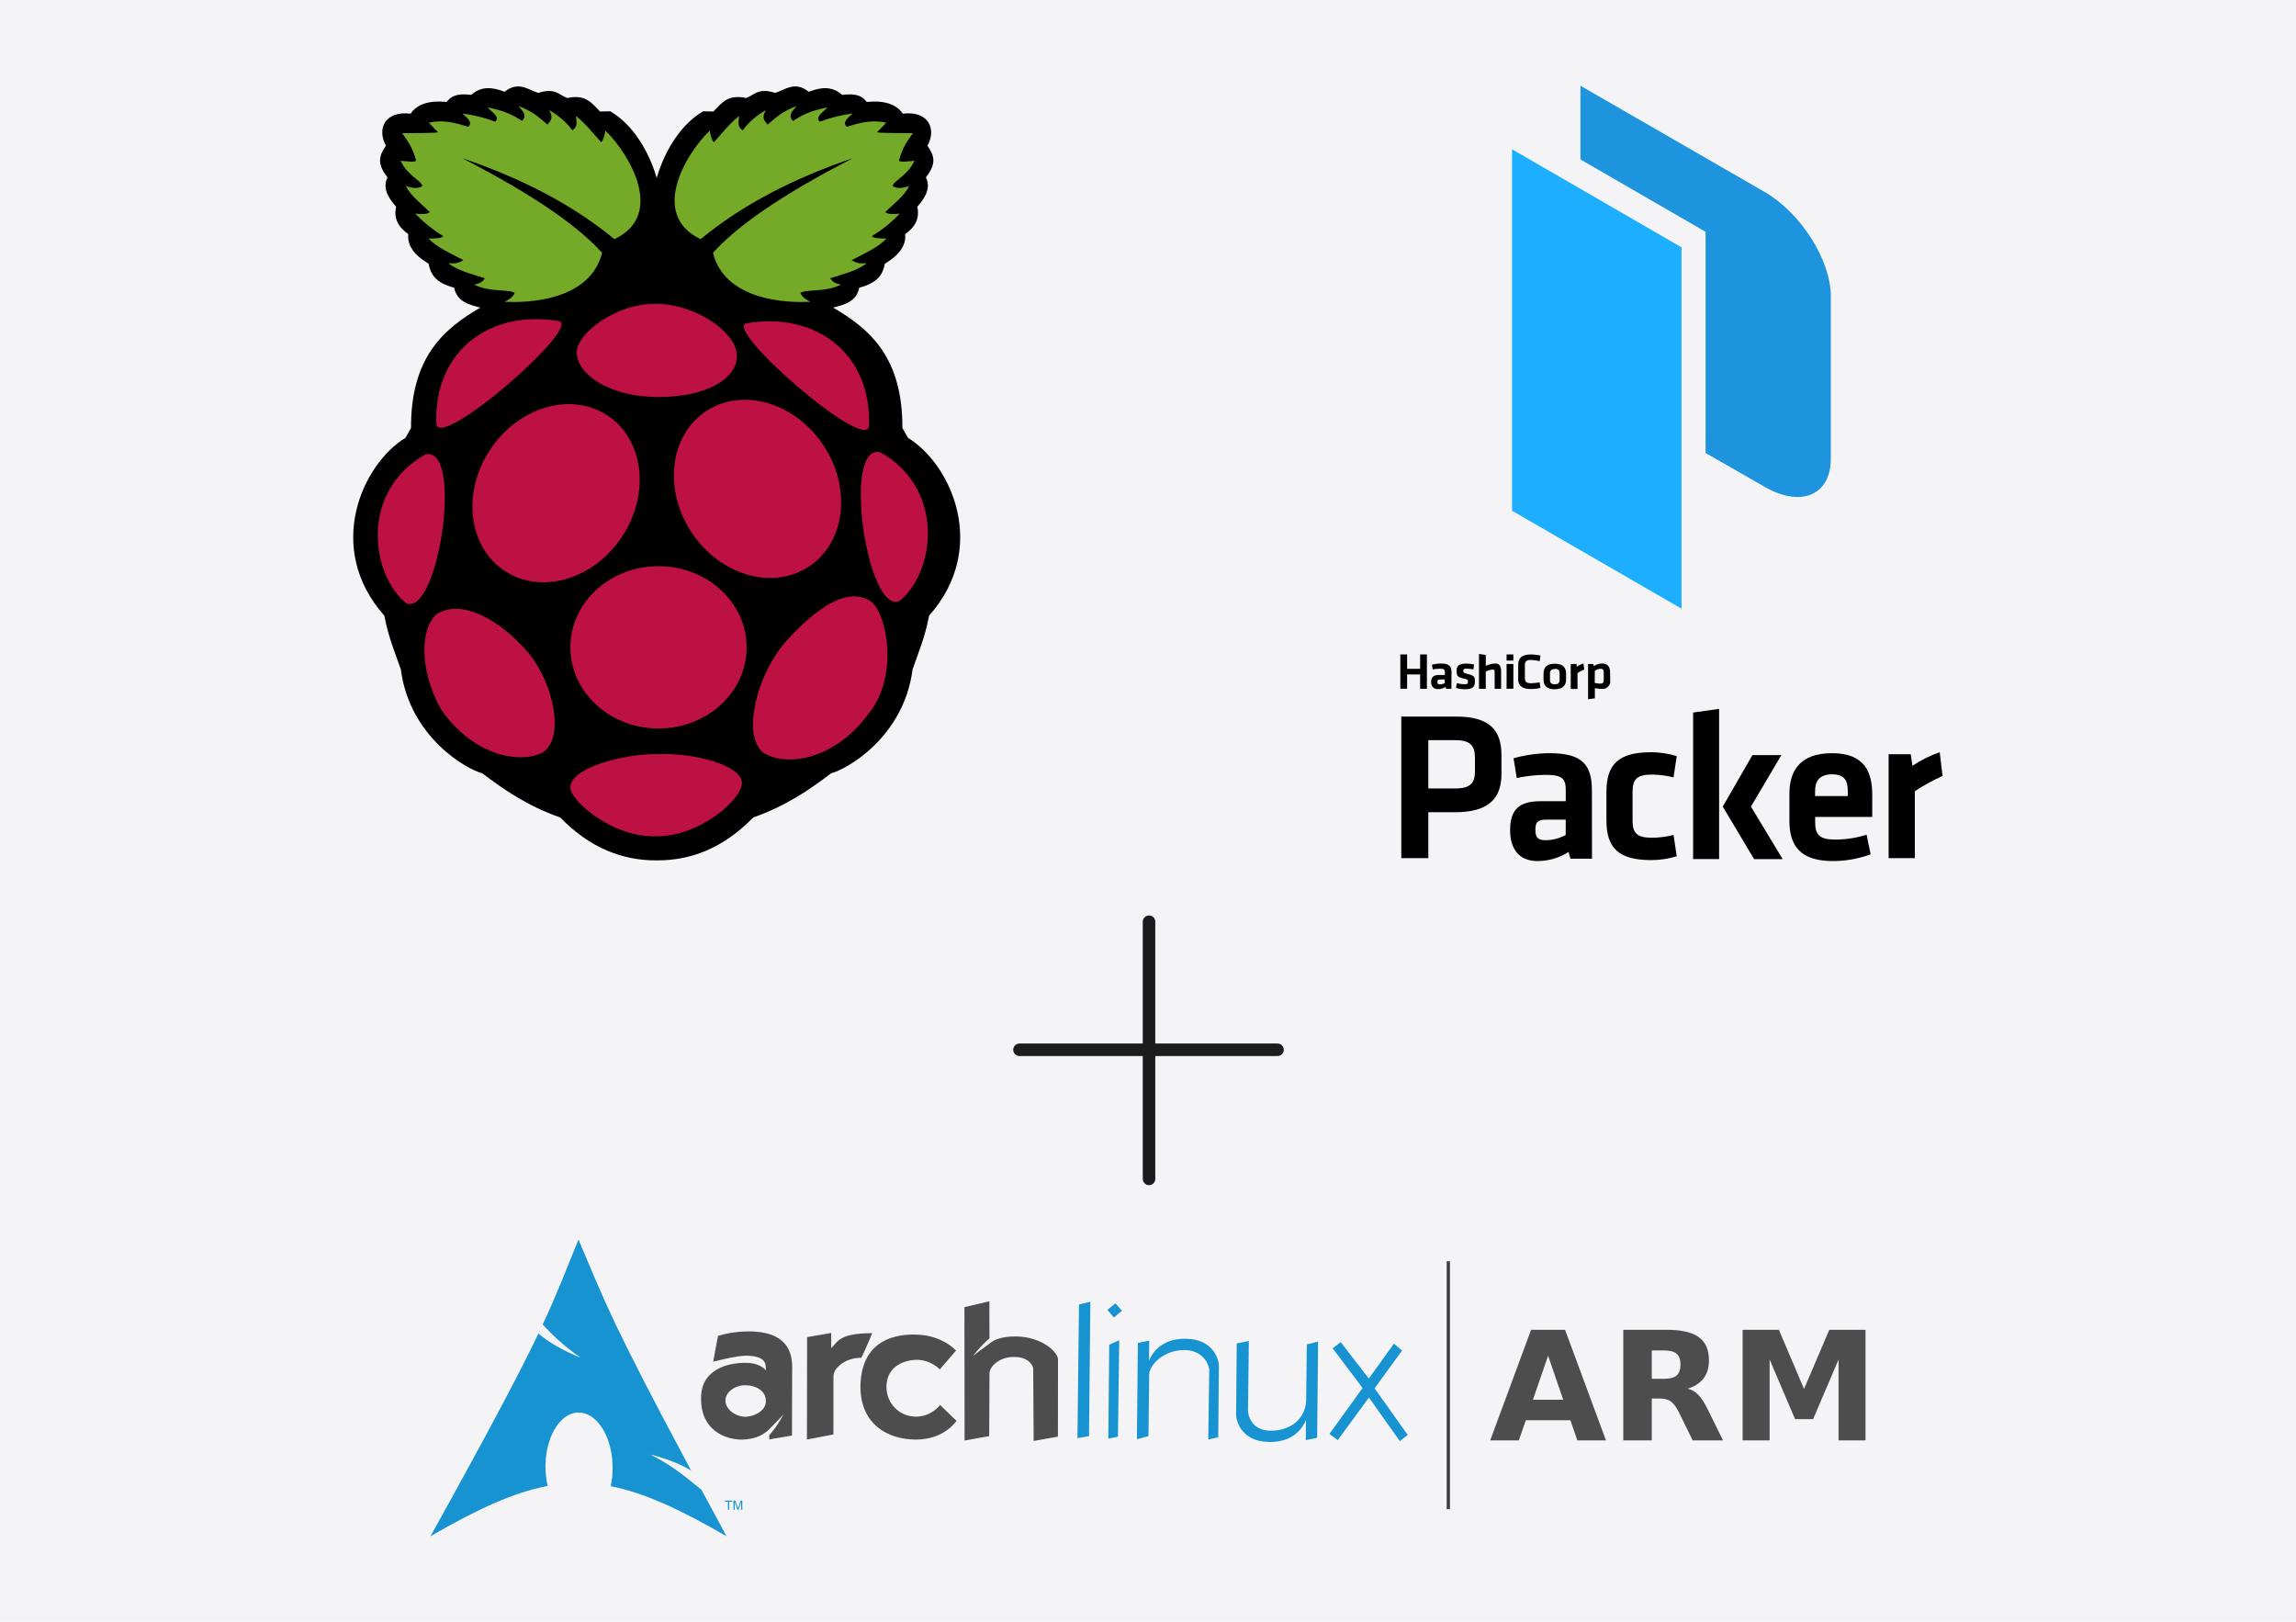 <?xml version="1.0" encoding="UTF-8"?>
<svg width="2384px" height="1684px" viewBox="0 0 2384 1684" version="1.1" xmlns="http://www.w3.org/2000/svg" xmlns:xlink="http://www.w3.org/1999/xlink">
    <!-- Generator: Sketch 57.1 (83088) - https://sketch.com -->
    <title>A1</title>
    <desc>Created with Sketch.</desc>
    <g id="A1" stroke="none" stroke-width="1" fill="none" fill-rule="evenodd">
        <rect fill="#F4F4F7" x="0" y="0" width="2384" height="1684"></rect>
        <g id="Group" transform="translate(366, 89)">
            <g id="Arch_Linux_ARM_logo" transform="translate(81, 1198)" fill-rule="nonzero">
                <path d="M330.602,95.349 C315.667,95.325 303.267,98.392 298.473,100.065 L293.532,126.753 C293.532,126.851 318.11,120.189 328.937,120.582 C346.852,121.227 348.518,127.442 348.203,135.832 C348.499,136.323 343.576,128.25 328.067,127.98 C308.486,127.642 280.891,134.916 280.928,164.489 C280.392,197.757 305.728,207.542 322.996,207.709 C338.505,207.431 345.797,201.834 349.776,198.832 C355.014,193.347 361.01,187.843 366.71,181.223 C361.306,191.067 356.624,197.869 351.738,203.057 L351.738,207.468 L375.335,203.484 L375.501,139.288 C375.261,130.202 380.702,95.432 330.602,95.347 L330.602,95.349 L330.602,95.349 Z M327.216,151.243 C337.006,151.376 348.222,156.202 348.222,167.817 C348.277,178.381 335.007,184.061 326.383,183.972 C317.758,183.881 306.302,177.178 306.247,166.88 C306.413,157.673 317.055,151.005 327.216,151.243 Z M391.048,101.283 L390.881,207.598 L418.365,202.298 L418.402,142.019 C418.42,133.044 431.227,122.556 447.273,122.724 C450.697,116.548 457.101,100.762 458.655,97.171 C422.769,97.085 422.325,107.5 416.07,112.622 C416.014,102.849 416.051,96.984 416.051,96.984 L391.048,101.287 L391.048,101.283 L391.048,101.283 Z M545.677,115.241 C545.418,115.115 531.352,98.766 503.073,98.638 C476.589,98.197 446.885,108.479 446.403,152.951 C446.644,192.05 474.942,207.338 503.221,207.635 C533.499,207.95 545.529,188.677 546.251,188.195 C542.642,185.063 529.113,171.644 529.113,171.644 C529.113,171.644 520.674,183.692 504.276,183.844 C487.878,183.999 473.628,171.155 473.424,153.231 C473.221,135.309 486.527,125.598 504.406,124.813 C519.878,124.811 528.798,134.814 528.798,134.814 L545.677,115.241 Z M580.323,64.073 L554.376,70.179 L554.561,208.654 L580.119,204.04 L580.416,138.871 C580.471,132.038 590.28,121.546 606.678,121.877 C622.353,122.04 625.851,132.337 625.814,133.638 L626.258,209.08 L651.466,204.614 L651.558,124.624 C651.725,116.926 634.716,100.668 607.381,100.553 C594.407,100.575 587.208,103.518 583.543,105.69 C577.288,110.534 570.125,115.176 563.093,121.101 C569.589,112.736 575.048,106.954 580.379,102.652 L580.323,64.077 L580.323,64.073 L580.323,64.073 Z M1183.573,187.565 L1137.323,187.565 L1130.031,208.487 L1100.308,208.487 L1142.782,93.655 L1178.039,93.655 L1220.513,208.487 L1190.79,208.487 L1183.573,187.565 L1183.573,187.565 Z M1144.688,166.261 L1176.114,166.261 L1160.438,120.574 L1144.688,166.261 Z M1280.514,144.571 C1286.714,144.571 1291.156,143.419 1293.84,141.111 C1296.523,138.802 1297.874,135.009 1297.874,129.727 C1297.874,124.498 1296.523,120.754 1293.84,118.497 C1291.156,116.242 1286.714,115.113 1280.514,115.113 L1268.077,115.113 L1268.077,144.571 L1280.514,144.571 Z M1268.077,165.03 L1268.077,208.487 L1238.503,208.487 L1238.503,93.655 L1283.661,93.655 C1298.763,93.655 1309.849,96.192 1316.882,101.27 C1323.933,106.346 1327.449,114.37 1327.449,125.343 C1327.449,132.931 1325.617,139.162 1321.953,144.034 C1318.288,148.904 1312.773,152.494 1305.407,154.801 C1309.442,155.724 1313.069,157.814 1316.271,161.07 C1319.473,164.326 1322.711,169.261 1325.987,175.875 L1342.033,208.487 L1310.552,208.487 L1296.56,179.952 C1293.747,174.209 1290.897,170.286 1288.01,168.184 C1285.104,166.083 1281.255,165.03 1276.443,165.03 L1268.077,165.03 L1268.077,165.03 Z M1362.41,93.655 L1400.054,93.655 L1426.168,155.108 L1452.43,93.655 L1490,93.655 L1490,208.487 L1462.035,208.487 L1462.035,124.498 L1435.607,186.416 L1416.859,186.416 L1390.449,124.498 L1390.449,208.487 L1362.41,208.487 L1362.41,93.655 L1362.41,93.655 Z" id="Shape" fill="#4D4D4D"></path>
                <rect id="Rectangle" fill="#3F3F3F" x="1055.136" y="22.482" width="3.371" height="257.416"></rect>
                <path d="M673.354,67.448 L685.156,64.514 L683.731,204.138 L671.745,206.158 L673.354,67.448 Z M704.745,109.115 L715.123,104.542 L713.791,204.657 L703.802,206.714 L704.745,109.115 Z M702.803,73.015 L711.22,66.256 L718.009,73.908 L709.592,80.847 L702.803,73.015 Z M734.472,107.293 L746.274,104.902 L746.034,125.832 C746.015,126.731 752.822,102.45 783.973,102.991 C814.236,103.158 818.861,126.483 818.621,131.711 L817.936,205.306 L807.596,207.53 L808.576,134.843 C808.724,132.719 804.136,114.767 782.752,114.701 C761.387,114.638 746.348,130.161 746.237,140.079 L745.497,204.12 L733.51,207.233 L734.472,107.291 L734.472,107.293 Z M920.62,205.825 L908.818,208.215 L909.058,187.291 C909.077,186.401 902.27,210.68 871.119,210.143 C840.855,209.958 836.249,186.642 836.471,181.412 L837.156,107.814 L849.698,105.301 L848.847,177.996 C848.828,179.983 850.955,198.356 872.339,198.43 C893.705,198.485 908.873,185.604 909.243,166.209 L909.909,108.852 L921.6,105.894 L920.62,205.825 Z M945.093,106.466 L936.75,112.897 L967.79,154.125 L933.384,201.766 L942.041,208.234 L974.394,163.991 L1006.489,209.272 L1014.683,202.841 L980.277,154.427 L1008.819,115.273 L1000.329,108.025 L974.302,144.256 L945.093,106.466 L945.093,106.466 Z M153.646,0 C139.963,33.609 131.711,55.595 116.478,88.207 C125.818,98.126 137.281,109.676 155.899,122.724 C135.884,114.471 122.233,106.185 112.027,97.589 C92.532,138.348 61.986,196.41 0,308 C48.721,279.829 86.485,262.445 121.681,255.828 C120.17,249.304 119.312,242.262 119.369,234.922 L119.426,233.347 C120.2,202.081 136.436,178.034 155.67,179.666 C174.904,181.299 189.847,207.993 189.07,239.259 C188.941,245.153 188.275,250.805 187.11,256.05 C221.923,262.871 259.29,280.2 307.348,308 C297.877,290.523 289.405,274.769 281.34,259.757 C268.613,249.879 255.35,237.017 228.268,223.098 C246.877,227.954 260.196,233.532 270.592,239.778 C188.46,86.565 181.817,66.21 153.644,0.01 L153.646,0 L153.646,0 Z M308.883,280.524 L308.883,272.11 L305.739,272.11 L305.739,270.961 L313.304,270.961 L313.304,272.11 L310.141,272.11 L310.141,280.524 L308.883,280.524 Z M314.618,280.524 L314.618,270.961 L316.523,270.961 L318.78,277.744 C319.002,278.374 319.15,278.856 319.242,279.153 C319.353,278.819 319.52,278.3 319.76,277.633 L322.036,270.961 L323.737,270.961 L323.737,280.524 L322.517,280.524 L322.517,272.518 L319.742,280.524 L318.613,280.524 L315.839,272.406 L315.839,280.524 L314.618,280.524 L314.618,280.524 Z" id="Shape" fill="#1793D1"></path>
            </g>
            <g id="Raspberry_Pi_Logo" fill-rule="nonzero">
                <path d="M171.354,0.737 C167.284,0.863 162.901,2.364 157.93,6.28 C145.754,1.591 133.946,-0.038 123.385,9.508 C107.086,7.397 101.782,11.754 97.766,16.841 C94.187,16.767 70.98,13.167 60.339,29.016 C33.596,25.857 25.144,44.72 34.721,62.312 C29.259,70.753 23.599,79.093 36.372,95.187 C31.854,104.15 34.655,113.874 45.298,125.641 C42.49,138.241 48.011,147.131 57.915,154.06 C56.062,171.303 73.752,181.328 79.035,184.9 C81.063,194.947 85.291,204.428 105.497,209.671 C108.83,224.643 120.974,227.229 132.733,230.371 C93.866,252.926 60.535,282.603 60.761,355.415 L55.068,365.555 C10.501,392.615 -29.594,479.587 33.104,550.28 C37.2,572.407 44.068,588.3 50.183,605.89 C59.33,676.769 119.026,709.958 134.771,713.883 C157.843,731.429 182.416,748.078 215.669,759.74 C247.016,792.018 280.976,804.32 315.121,804.301 C315.622,804.301 316.132,804.301 316.633,804.301 C350.778,804.32 384.738,792.018 416.085,759.74 C449.338,748.078 473.911,731.429 496.983,713.883 C512.728,709.958 572.424,676.769 581.571,605.89 C587.686,588.3 594.554,572.407 598.65,550.28 C661.348,479.587 621.253,392.615 576.686,365.555 L570.993,355.415 C571.219,282.603 537.888,252.926 499.021,230.371 C510.78,227.229 522.924,224.643 526.257,209.671 C546.463,204.428 550.691,194.947 552.719,184.9 C558.002,181.328 575.692,171.303 573.839,154.06 C583.743,147.131 589.264,138.241 586.456,125.641 C597.099,113.874 599.9,104.15 595.382,95.187 C608.155,79.093 602.495,70.753 597.033,62.312 C606.61,44.72 598.158,25.857 571.415,29.016 C560.774,13.167 537.567,16.767 533.988,16.841 C529.972,11.754 524.668,7.397 508.369,9.508 C497.808,-0.038 486,1.591 473.824,6.28 C459.363,-5.113 449.79,4.02 438.858,7.473 C421.344,1.761 417.342,9.585 408.741,12.771 C389.651,8.743 383.848,17.513 374.688,26.77 L364.04,26.56 C335.239,43.505 320.931,78.009 315.859,95.748 C310.785,78.007 296.51,43.502 267.714,26.56 L257.066,26.77 C247.906,17.513 242.103,8.743 223.013,12.771 C214.412,9.585 210.41,1.761 192.896,7.473 C185.722,5.207 179.124,0.496 171.354,0.737 Z" id="Path" fill="#000000"></path>
                <path d="M114.021,75.286 C190.432,114.616 234.851,146.432 259.186,173.53 C246.724,223.399 181.709,225.675 157.936,224.276 C162.804,222.014 166.865,219.305 168.305,215.141 C162.34,210.909 141.189,214.696 126.423,206.413 C132.095,205.24 134.748,204.097 137.402,199.918 C123.451,195.475 108.424,191.647 99.585,184.288 C104.355,184.347 108.808,185.353 115.037,181.04 C102.542,174.317 89.207,168.989 78.848,158.712 C85.308,158.554 92.274,158.648 94.299,156.276 C82.862,149.202 73.213,141.335 65.226,132.73 C74.267,133.82 78.085,132.881 80.271,131.309 C71.625,122.468 60.684,115.003 55.467,104.109 C62.18,106.419 68.322,107.304 72.748,103.906 C69.81,97.29 57.223,93.387 49.977,77.924 C57.044,78.609 64.54,79.464 66.039,77.924 C62.753,64.577 57.124,57.075 51.604,49.304 C66.729,49.079 89.645,49.362 88.607,48.086 L79.254,38.545 C94.028,34.574 109.146,39.183 120.12,42.605 C125.048,38.723 120.033,33.814 114.021,28.802 C126.576,30.476 137.922,33.358 148.177,37.328 C153.657,32.388 144.619,27.449 140.248,22.51 C159.646,26.184 167.864,31.346 176.031,36.516 C181.957,30.845 176.37,26.026 172.372,21.089 C186.997,26.497 194.531,33.479 202.462,40.372 C205.151,36.749 209.294,34.094 204.292,25.352 C214.676,31.328 222.498,38.37 228.283,46.259 C234.708,42.174 232.111,36.589 232.146,31.441 C242.938,40.206 249.786,49.533 258.17,58.641 C259.859,57.413 261.337,53.25 262.643,46.665 C288.39,71.603 324.77,134.416 271.995,159.321 C227.104,122.33 173.466,95.451 114.021,75.286 Z" id="Path" fill="#75A928"></path>
                <path d="M519.46,75.286 C443.049,114.616 398.63,146.432 374.294,173.53 C386.757,223.399 451.772,225.675 475.544,224.276 C470.677,222.014 466.616,219.305 465.175,215.141 C471.141,210.909 492.292,214.696 507.058,206.413 C501.386,205.24 498.732,204.097 496.079,199.918 C510.03,195.475 525.057,191.647 533.895,184.288 C529.126,184.347 524.673,185.353 518.443,181.04 C530.939,174.317 544.273,168.989 554.633,158.712 C548.172,158.554 541.207,158.648 539.181,156.276 C550.619,149.202 560.268,141.335 568.255,132.73 C559.214,133.82 555.396,132.881 553.21,131.309 C561.855,122.468 572.797,115.003 578.014,104.109 C571.301,106.419 565.159,107.304 560.733,103.906 C563.67,97.29 576.258,93.387 583.504,77.924 C576.437,78.609 568.941,79.464 567.442,77.924 C570.728,64.577 576.357,57.075 581.877,49.304 C566.752,49.079 543.836,49.362 544.874,48.086 L554.227,38.545 C539.453,34.574 524.335,39.183 513.361,42.605 C508.433,38.723 513.448,33.814 519.46,28.802 C506.904,30.476 495.559,33.358 485.303,37.328 C479.824,32.388 488.861,27.449 493.233,22.51 C473.835,26.184 465.617,31.346 457.449,36.516 C451.524,30.845 457.11,26.026 461.109,21.089 C446.484,26.497 438.95,33.479 431.019,40.372 C428.33,36.749 424.187,34.094 429.189,25.352 C418.805,31.328 410.983,38.37 405.198,46.259 C398.773,42.174 401.37,36.589 401.335,31.441 C390.543,40.206 383.694,49.533 375.311,58.641 C373.622,57.413 372.143,53.25 370.838,46.665 C345.091,71.603 308.711,134.416 361.486,159.321 C406.376,122.33 460.015,95.451 519.46,75.286 L519.46,75.286 Z" id="Path" fill="#75A928"></path>
                <path d="M409.278,583.104 C409.278,629.641 368.299,667.367 317.75,667.367 C267.201,667.367 226.222,629.641 226.222,583.104 C226.222,536.567 267.201,498.841 317.75,498.841 C368.299,498.841 409.278,536.567 409.278,583.104 Z" id="Path" fill="#BC1142"></path>
                <path d="M308.129,423.139 C308.163,468.456 264.875,505.16 211.444,505.12 C158.012,505.08 114.67,468.312 114.636,422.995 C114.603,377.678 157.89,340.974 211.322,341.014 C264.753,341.053 308.095,377.822 308.129,423.139 Z" id="Path" fill="#BC1142" transform="translate(211.383, 423.067) rotate(-56.611) translate(-211.383, -423.067) "></path>
                <path d="M517.296,418.648 C517.33,463.965 474.043,500.669 420.611,500.629 C367.18,500.589 323.837,463.821 323.804,418.504 C323.77,373.187 367.057,336.483 420.489,336.523 C473.92,336.563 517.263,373.331 517.296,418.648 Z" id="Path" fill="#BC1142" transform="translate(420.55, 418.576) scale(-1, 1) rotate(-56.611) translate(-420.55, -418.576) "></path>
                <path d="M75.244,382.951 C116.194,371.996 89.067,552.075 55.752,537.299 C19.106,507.87 7.303,421.685 75.244,382.951 Z" id="Path" fill="#BC1142"></path>
                <path d="M548.421,380.705 C507.471,369.751 534.599,549.83 567.913,535.054 C604.559,505.624 616.363,419.44 548.421,380.705 Z" id="Path" fill="#BC1142"></path>
                <path d="M409.306,246.612 C479.967,234.7 538.76,276.614 536.394,353.112 C534.069,382.44 383.276,250.978 409.306,246.612 L409.306,246.612 Z" id="Path" fill="#BC1142"></path>
                <path d="M214.07,244.367 C143.409,232.454 84.616,274.369 86.983,350.867 C89.307,380.194 240.101,248.733 214.07,244.367 Z" id="Path" fill="#BC1142"></path>
                <path d="M315.572,226.518 C273.398,225.423 232.922,257.768 232.825,276.529 C232.708,299.326 266.17,322.666 315.859,323.258 C366.603,323.621 398.982,304.575 399.146,281.05 C399.331,254.396 352.995,226.106 315.572,226.518 L315.572,226.518 Z" id="Path" fill="#BC1142"></path>
                <path d="M318.147,693.98 C354.917,692.378 404.255,705.805 404.352,723.616 C404.962,740.912 359.606,779.989 315.707,779.234 C270.245,781.192 225.665,742.054 226.25,728.488 C225.569,708.597 281.607,693.068 318.147,693.98 Z" id="Path" fill="#BC1142"></path>
                <path d="M182.334,588.429 C208.513,619.917 220.446,675.237 198.599,691.545 C177.931,703.993 127.738,698.867 92.063,647.7 C68.003,604.765 71.104,561.074 87.997,548.238 C113.259,532.874 152.291,553.626 182.334,588.429 Z" id="Path" fill="#BC1142"></path>
                <path d="M448.721,578.446 C420.397,611.568 404.625,671.98 425.288,691.441 C445.044,706.557 498.079,704.444 537.255,650.174 C565.702,613.725 556.17,552.853 539.921,536.693 C515.783,518.054 481.133,541.908 448.721,578.446 L448.721,578.446 Z" id="Path" fill="#BC1142"></path>
            </g>
            <g id="Packer_VerticalLogo_FullColor-2" transform="translate(1087.425, 0)">
                <g id="Packer_VerticalLogo_FullColor">
                    <path d="M21.134,626.127 L21.134,611.255 L7.616,611.255 L7.616,626.057 L0.575,626.057 L0.575,590.491 L7.616,590.491 L7.616,605.433 L21.134,605.433 L21.134,590.491 L28.175,590.491 L28.175,626.127 L21.134,626.127 Z M53.592,626.127 L48.1,626.127 L47.607,624.233 C45.196,625.715 42.415,626.493 39.581,626.478 C34.653,626.478 32.54,623.251 32.54,618.831 C32.54,614.412 34.934,611.816 40.356,611.816 L46.833,611.816 L46.833,609.151 C46.833,606.275 45.988,605.293 41.693,605.293 C39.186,605.311 36.687,605.569 34.23,606.064 L33.385,601.154 C36.461,600.323 39.633,599.899 42.82,599.891 C51.269,599.891 53.733,602.767 53.733,609.151 L53.592,626.127 Z M46.551,616.446 L41.904,616.446 C39.722,616.446 39.088,617.007 39.088,618.972 C39.088,620.936 39.722,621.567 41.764,621.567 C43.537,621.54 45.277,621.082 46.833,620.234 L46.551,616.446 Z M67.674,626.688 C64.521,626.644 61.391,626.147 58.38,625.215 L59.295,620.304 C61.91,621.024 64.608,621.401 67.321,621.427 C70.279,621.427 70.771,620.796 70.771,618.831 C70.771,616.867 70.771,616.446 66.054,615.464 C59.506,613.921 59.013,612.378 59.013,607.397 C59.013,602.416 61.407,599.961 69.082,599.961 C71.783,599.97 74.474,600.276 77.108,600.873 L76.474,605.994 C74.149,605.569 71.796,605.311 69.434,605.222 C66.477,605.222 65.984,605.854 65.984,607.467 C65.984,609.081 65.984,609.712 69.786,610.554 C77.319,612.448 78.023,613.43 78.023,618.691 C78.023,623.952 75.77,626.618 67.674,626.618 L67.674,626.688 Z M98.512,626.127 L98.512,608.169 C98.512,606.766 97.878,606.134 96.329,606.134 C93.863,606.396 91.471,607.135 89.289,608.309 L89.289,626.127 L82.248,626.127 L82.248,590 L89.289,590.982 L89.289,602.346 C92.366,600.851 95.724,600.014 99.146,599.891 C103.581,599.891 105.201,602.907 105.201,607.467 L105.201,626.127 L98.512,626.127 Z M110.904,596.804 L110.904,590.491 L117.944,590.491 L117.944,596.804 L110.904,596.804 Z M110.904,626.127 L110.904,600.382 L117.944,600.382 L117.944,626.057 L110.904,626.127 Z M123.014,600.663 C123.014,594.209 126.956,590.491 136.109,590.491 C139.477,590.499 142.833,590.899 146.107,591.684 L145.333,597.436 C142.345,596.77 139.307,596.347 136.25,596.173 C131.462,596.173 129.914,597.787 129.914,601.504 L129.914,615.043 C129.914,618.761 131.462,620.375 136.25,620.375 C139.274,620.312 142.288,620.007 145.262,619.463 L146.037,625.215 C142.762,625.999 139.407,626.399 136.039,626.407 C126.886,626.407 122.943,622.69 122.943,616.236 L123.014,600.663 Z M160.963,626.688 C151.74,626.688 149.275,621.848 149.275,616.587 L149.275,610.203 C149.275,604.942 151.74,600.101 160.963,600.101 C170.186,600.101 172.651,604.942 172.651,610.203 L172.651,616.727 C172.58,621.778 170.116,626.618 160.893,626.618 L160.963,626.688 Z M160.963,605.643 C157.372,605.643 155.964,607.187 155.964,610.063 L155.964,617.078 C155.964,619.954 157.372,621.497 160.963,621.497 C164.554,621.497 165.962,619.954 165.962,617.078 L165.962,610.063 C165.892,606.906 164.483,605.363 160.893,605.363 L160.963,605.643 Z M191.59,606.064 C189.154,607.127 186.8,608.37 184.55,609.782 L184.55,626.337 L177.509,626.337 L177.509,600.382 L183.634,600.382 L183.634,603.188 C185.827,601.771 188.193,600.639 190.675,599.821 L191.59,606.064 Z M218.486,617.218 C218.859,619.675 218.054,622.165 216.311,623.943 C214.568,625.721 212.089,626.581 209.614,626.267 C207.249,626.226 204.892,625.967 202.574,625.496 L202.574,636.018 L195.533,637 L195.533,600.382 L200.884,600.382 L201.518,602.557 C204.005,600.798 206.986,599.865 210.037,599.891 C215.458,599.891 218.345,602.978 218.345,608.8 L218.486,617.218 Z M202.433,620.094 C204.4,620.521 206.405,620.756 208.418,620.796 C210.811,620.796 211.797,619.673 211.797,617.358 L211.797,608.66 C211.797,606.555 210.952,605.363 208.488,605.363 C206.287,605.436 204.177,606.253 202.503,607.678 L202.433,620.094 Z" id="Shape" fill="#000000" fill-rule="nonzero"></path>
                    <path d="M1.575,655 L58.979,655 C93.014,655 105.575,669.027 105.575,694.766 L105.575,714.824 C105.575,740.423 91.54,754.309 57.646,754.309 L29.646,754.309 L29.646,802 L1.575,802 L1.575,655 Z M57.716,679.477 L29.646,679.477 L29.646,729.622 L57.716,729.622 C73.435,729.622 78.067,723.871 78.067,711.738 L78.067,696.94 C77.786,684.807 72.733,679.477 57.716,679.477 Z" id="Shape" fill="#000000" fill-rule="nonzero"></path>
                    <path d="M199.575,802.548 L177.244,802.548 L175.259,795.544 C165.634,801.714 154.406,804.999 142.932,805 C123.083,805 114.575,791.552 114.575,773.06 C114.575,751.206 124.146,742.871 146.264,742.871 L172.353,742.871 L172.353,731.594 C172.353,719.687 169.021,715.484 151.581,715.484 C141.452,715.586 131.359,716.689 121.452,718.776 L118.12,698.253 C130.235,694.878 142.751,693.111 155.339,693 C189.509,693 199.505,704.907 199.505,731.804 L199.575,802.548 Z M172.353,761.993 L152.219,761.993 C143.287,761.993 140.806,764.445 140.806,772.57 C140.806,780.695 143.287,783.356 151.723,783.356 C158.94,783.265 166.015,781.361 172.282,777.823 L172.353,761.993 Z" id="Shape" fill="#000000" fill-rule="nonzero"></path>
                    <path d="M214.575,762.693 L214.575,733.307 C214.575,704.413 227.188,692 261.152,692 C270.107,692.06 279.007,693.407 287.575,695.997 L284.264,718.089 C276.93,716.28 269.411,715.315 261.856,715.214 C246.354,715.214 241.704,719.842 241.704,733.097 L241.704,762.903 C241.704,776.158 246.354,780.786 261.856,780.786 C269.416,780.752 276.942,779.786 284.264,777.911 L287.575,800.003 C279.02,802.65 270.111,803.998 261.152,804 C227.259,804 214.575,791.587 214.575,762.693 Z" id="Path" fill="#000000" fill-rule="nonzero"></path>
                    <path d="M304.575,802.93 L304.575,650.805 L331.569,647 L331.569,802.93 L304.575,802.93 Z M396.24,694.984 L364.607,748.463 L397.575,803 L367.911,803 L335.365,748.463 L366.154,694.984 L396.24,694.984 Z" id="Shape" fill="#000000" fill-rule="nonzero"></path>
                    <path d="M452.098,782.712 C463.164,782.667 474.161,780.966 484.731,777.666 L488.906,797.991 C476.332,802.62 463.05,804.992 449.663,805 C416.126,805 404.575,789.3 404.575,763.508 L404.575,735.053 C404.575,712.344 414.664,693 448.828,693 C482.991,693 490.575,713.045 490.575,736.244 L490.575,759.163 L431.294,759.163 L431.294,764.7 C431.294,777.666 435.817,782.712 452.098,782.712 Z M431.224,737.506 L465.179,737.506 L465.179,732.179 C465.179,722.016 462.117,714.937 448.967,714.937 C435.817,714.937 431.224,721.946 431.224,732.179 L431.224,737.506 Z" id="Shape" fill="#000000" fill-rule="nonzero"></path>
                    <path d="M563.575,716.648 C553.588,721.162 543.966,726.436 534.796,732.423 L534.796,802 L507.575,802 L507.575,694.113 L530.543,694.113 L532.315,706.085 C541.108,700.182 550.64,695.447 560.669,692 L563.575,716.648 Z" id="Path" fill="#000000" fill-rule="nonzero"></path>
                    <polygon id="Path" fill="#1DAEFF" points="116.575 66 292.575 167.788 292.575 543 116.575 441.282"></polygon>
                    <path d="M378.737,110.221 L187.575,0 L187.575,76.544 L317.54,151.685 L317.54,381.318 L378.737,416.398 C416.591,438.288 447.575,425.168 447.575,387.282 L447.575,218.899 C447.575,181.012 416.591,132.111 378.737,110.221 Z" id="Path" fill="#1D94DD" fill-rule="nonzero"></path>
                </g>
            </g>
            <g id="Plus" transform="translate(692, 868)" stroke="#1C1C1C" stroke-linecap="round" stroke-width="13">
                <path d="M0.563,132.939 L268.437,132.939" id="Line"></path>
                <path d="M135.063,0 L135.063,267" id="Line"></path>
            </g>
        </g>
    </g>
</svg>